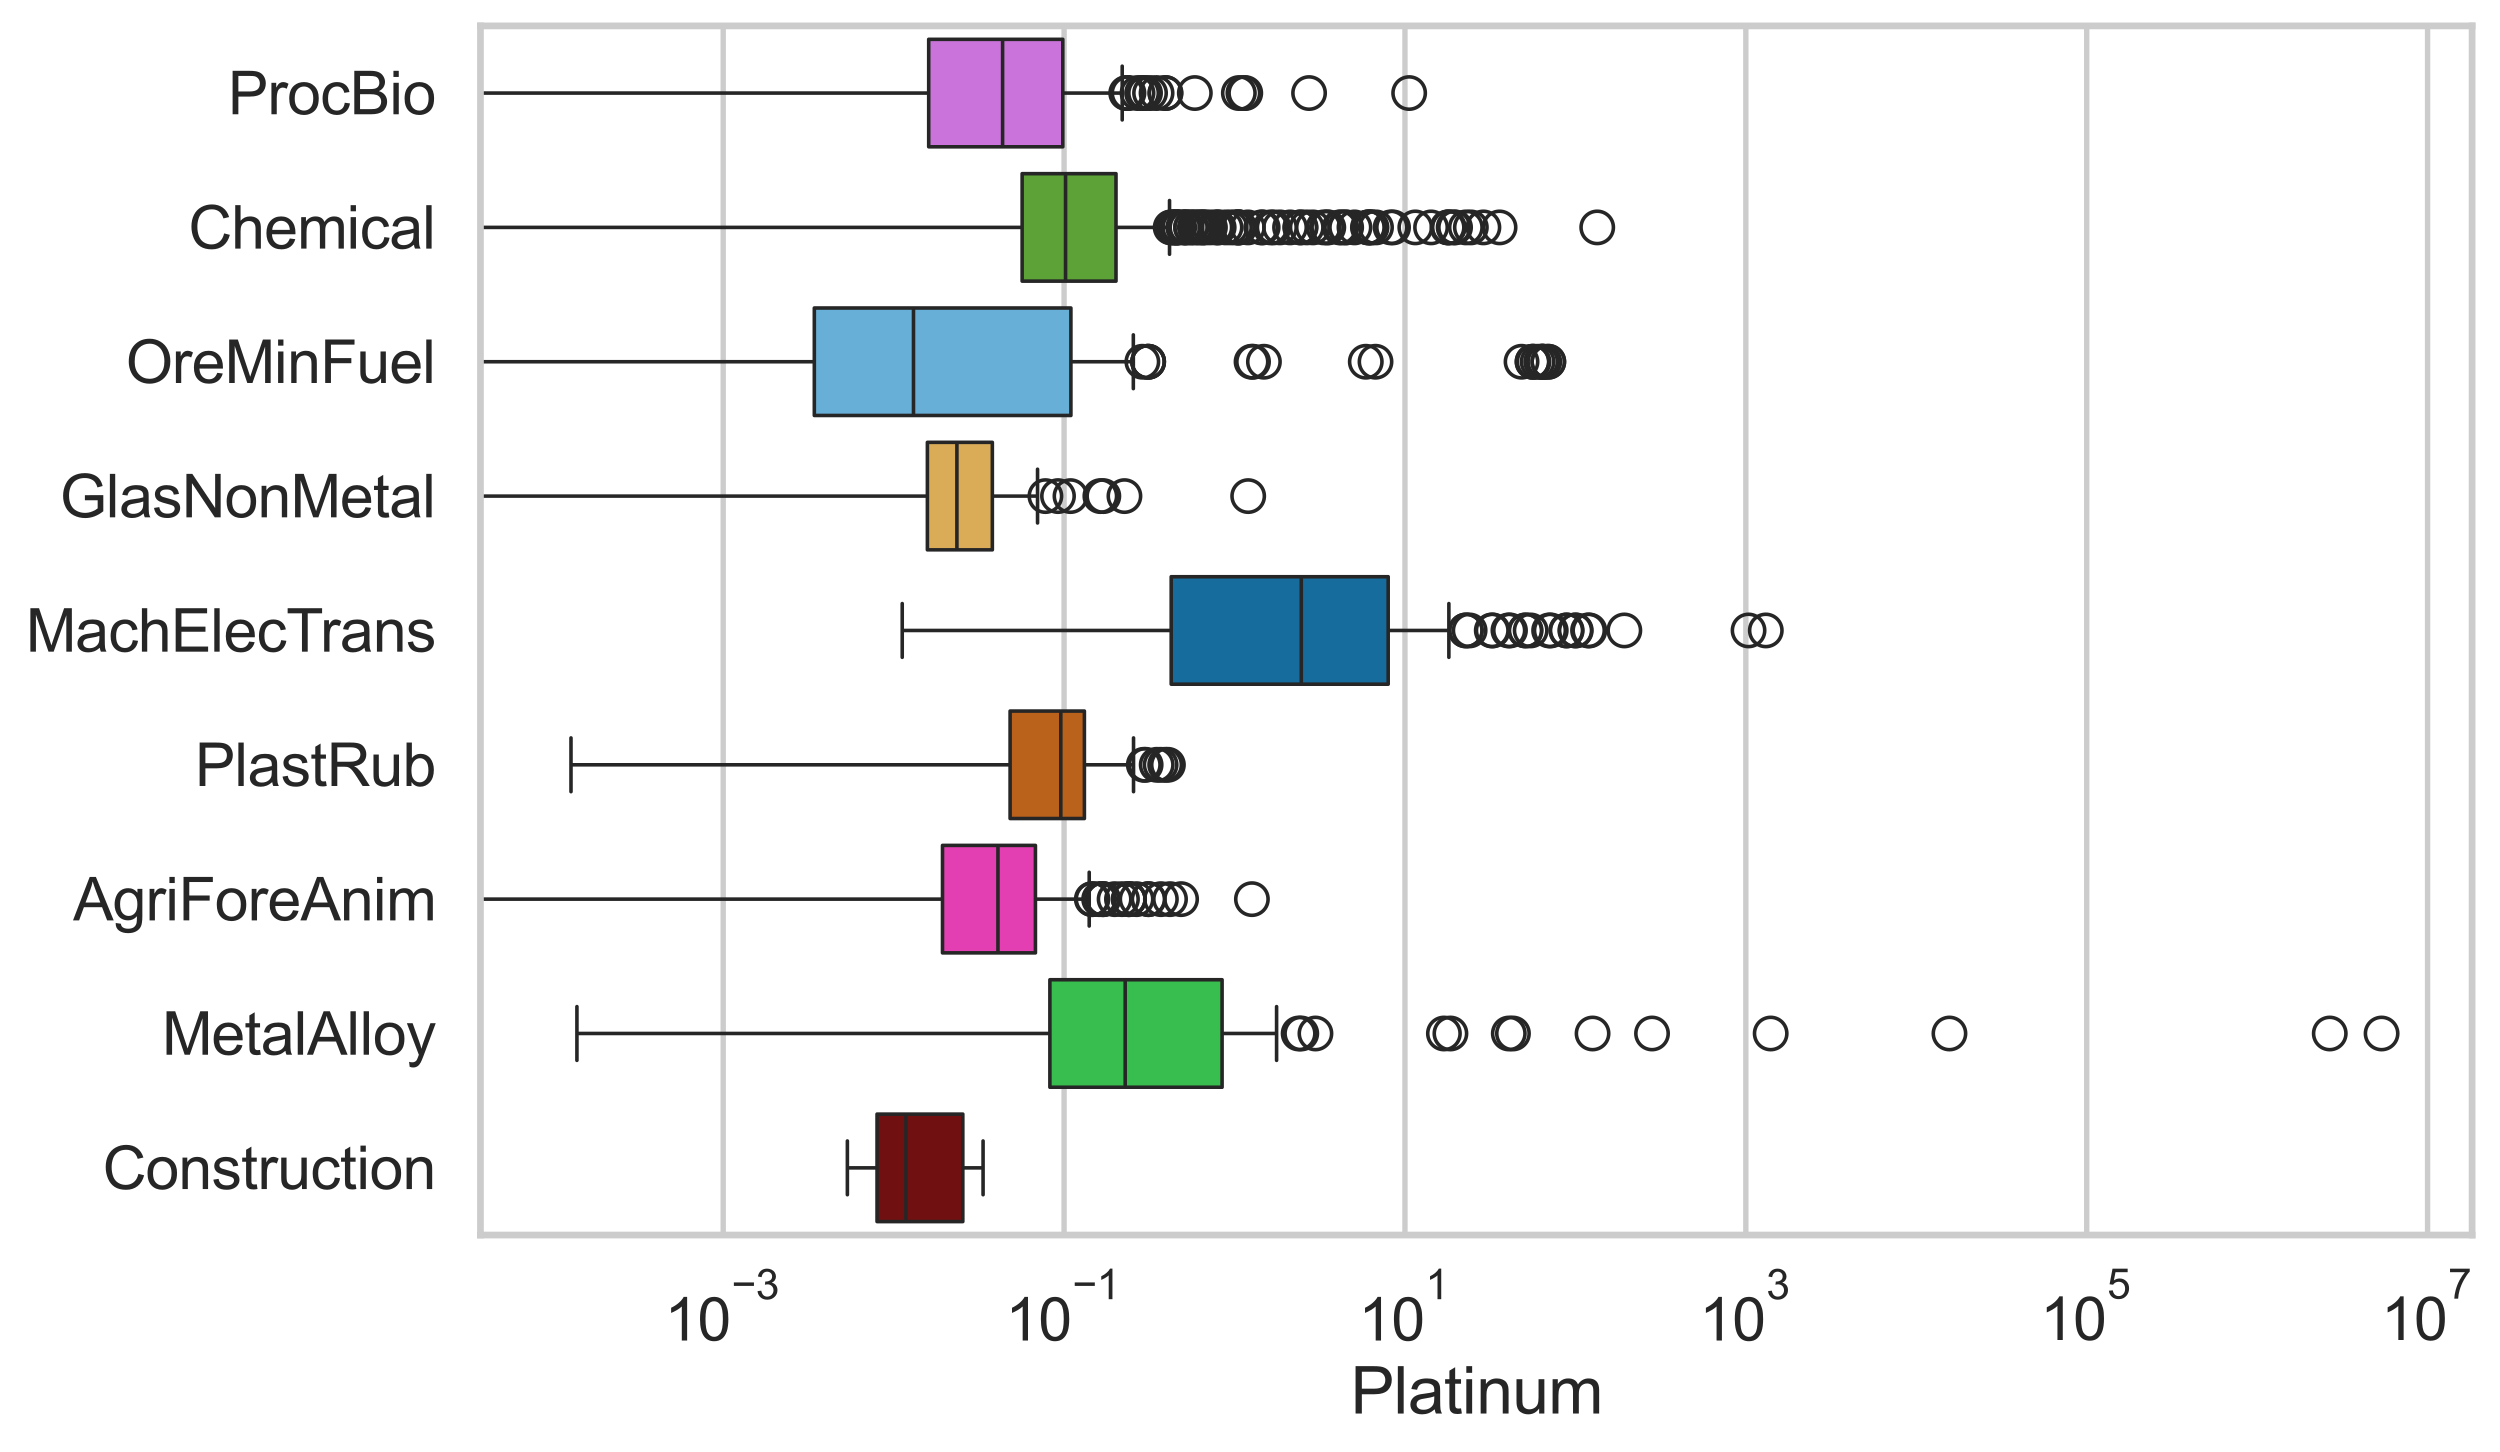 <?xml version="1.0" encoding="utf-8" standalone="no"?>
<!DOCTYPE svg PUBLIC "-//W3C//DTD SVG 1.1//EN"
  "http://www.w3.org/Graphics/SVG/1.1/DTD/svg11.dtd">
<svg xmlns:xlink="http://www.w3.org/1999/xlink" width="695.666pt" height="404.121pt" viewBox="0 0 695.666 404.121" xmlns="http://www.w3.org/2000/svg" version="1.1">
 <defs>
  <style type="text/css">*{stroke-linejoin: round; stroke-linecap: butt}</style>
 </defs>
 <g id="figure_1">
  <g id="patch_1">
   <path d="M 0 404.121 
L 695.666 404.121 
L 695.666 0 
L 0 0 
z
" style="fill: #ffffff"/>
  </g>
  <g id="axes_1">
   <g id="patch_2">
    <path d="M 133.697 343.665 
L 687.905 343.665 
L 687.905 7.2 
L 133.697 7.2 
z
" style="fill: #ffffff"/>
   </g>
   <g id="matplotlib.axis_1">
    <g id="xtick_1">
     <g id="line2d_1">
      <path d="M 201.246 343.665 
L 201.246 7.2 
" clip-path="url(#p6dadcf80e9)" style="fill: none; stroke: #cccccc; stroke-width: 1.5; stroke-linecap: round"/>
     </g>
     <g id="text_1">
      <!-- $\mathdefault{10^{-3}}$ -->
      <g style="fill: #262626" transform="translate(184.911 373.18) scale(0.165 -0.165)">
       <defs>
        <path id="ArialMT-31" d="M 2384 0 
L 1822 0 
L 1822 3584 
Q 1619 3391 1289 3197 
Q 959 3003 697 2906 
L 697 3450 
Q 1169 3672 1522 3987 
Q 1875 4303 2022 4600 
L 2384 4600 
L 2384 0 
z
" transform="scale(0.016)"/>
        <path id="ArialMT-30" d="M 266 2259 
Q 266 3072 433 3567 
Q 600 4063 929 4331 
Q 1259 4600 1759 4600 
Q 2128 4600 2406 4451 
Q 2684 4303 2865 4023 
Q 3047 3744 3150 3342 
Q 3253 2941 3253 2259 
Q 3253 1453 3087 958 
Q 2922 463 2592 192 
Q 2263 -78 1759 -78 
Q 1097 -78 719 397 
Q 266 969 266 2259 
z
M 844 2259 
Q 844 1131 1108 757 
Q 1372 384 1759 384 
Q 2147 384 2411 759 
Q 2675 1134 2675 2259 
Q 2675 3391 2411 3762 
Q 2147 4134 1753 4134 
Q 1366 4134 1134 3806 
Q 844 3388 844 2259 
z
" transform="scale(0.016)"/>
        <path id="ArialMT-2212" d="M 3381 1997 
L 356 1997 
L 356 2522 
L 3381 2522 
L 3381 1997 
z
" transform="scale(0.016)"/>
        <path id="ArialMT-33" d="M 269 1209 
L 831 1284 
Q 928 806 1161 595 
Q 1394 384 1728 384 
Q 2125 384 2398 659 
Q 2672 934 2672 1341 
Q 2672 1728 2419 1979 
Q 2166 2231 1775 2231 
Q 1616 2231 1378 2169 
L 1441 2663 
Q 1497 2656 1531 2656 
Q 1891 2656 2178 2843 
Q 2466 3031 2466 3422 
Q 2466 3731 2256 3934 
Q 2047 4138 1716 4138 
Q 1388 4138 1169 3931 
Q 950 3725 888 3313 
L 325 3413 
Q 428 3978 793 4289 
Q 1159 4600 1703 4600 
Q 2078 4600 2393 4439 
Q 2709 4278 2876 4000 
Q 3044 3722 3044 3409 
Q 3044 3113 2884 2869 
Q 2725 2625 2413 2481 
Q 2819 2388 3044 2092 
Q 3269 1797 3269 1353 
Q 3269 753 2831 336 
Q 2394 -81 1725 -81 
Q 1122 -81 723 278 
Q 325 638 269 1209 
z
" transform="scale(0.016)"/>
       </defs>
       <use xlink:href="#ArialMT-31" transform="translate(0 0.994)"/>
       <use xlink:href="#ArialMT-30" transform="translate(55.615 0.994)"/>
       <use xlink:href="#ArialMT-2212" transform="translate(112.973 70.688) scale(0.7)"/>
       <use xlink:href="#ArialMT-33" transform="translate(153.852 70.688) scale(0.7)"/>
      </g>
     </g>
    </g>
    <g id="xtick_2">
     <g id="line2d_2">
      <path d="M 296.099 343.665 
L 296.099 7.2 
" clip-path="url(#p6dadcf80e9)" style="fill: none; stroke: #cccccc; stroke-width: 1.5; stroke-linecap: round"/>
     </g>
     <g id="text_2">
      <!-- $\mathdefault{10^{-1}}$ -->
      <g style="fill: #262626" transform="translate(279.764 373.18) scale(0.165 -0.165)">
       <use xlink:href="#ArialMT-31" transform="translate(0 0.994)"/>
       <use xlink:href="#ArialMT-30" transform="translate(55.615 0.994)"/>
       <use xlink:href="#ArialMT-2212" transform="translate(112.973 70.688) scale(0.7)"/>
       <use xlink:href="#ArialMT-31" transform="translate(153.852 70.688) scale(0.7)"/>
      </g>
     </g>
    </g>
    <g id="xtick_3">
     <g id="line2d_3">
      <path d="M 390.953 343.665 
L 390.953 7.2 
" clip-path="url(#p6dadcf80e9)" style="fill: none; stroke: #cccccc; stroke-width: 1.5; stroke-linecap: round"/>
     </g>
     <g id="text_3">
      <!-- $\mathdefault{10^{1}}$ -->
      <g style="fill: #262626" transform="translate(378 373.18) scale(0.165 -0.165)">
       <use xlink:href="#ArialMT-31" transform="translate(0 0.994)"/>
       <use xlink:href="#ArialMT-30" transform="translate(55.615 0.994)"/>
       <use xlink:href="#ArialMT-31" transform="translate(112.973 70.688) scale(0.7)"/>
      </g>
     </g>
    </g>
    <g id="xtick_4">
     <g id="line2d_4">
      <path d="M 485.806 343.665 
L 485.806 7.2 
" clip-path="url(#p6dadcf80e9)" style="fill: none; stroke: #cccccc; stroke-width: 1.5; stroke-linecap: round"/>
     </g>
     <g id="text_4">
      <!-- $\mathdefault{10^{3}}$ -->
      <g style="fill: #262626" transform="translate(472.854 373.18) scale(0.165 -0.165)">
       <use xlink:href="#ArialMT-31" transform="translate(0 0.994)"/>
       <use xlink:href="#ArialMT-30" transform="translate(55.615 0.994)"/>
       <use xlink:href="#ArialMT-33" transform="translate(112.973 70.688) scale(0.7)"/>
      </g>
     </g>
    </g>
    <g id="xtick_5">
     <g id="line2d_5">
      <path d="M 580.66 343.665 
L 580.66 7.2 
" clip-path="url(#p6dadcf80e9)" style="fill: none; stroke: #cccccc; stroke-width: 1.5; stroke-linecap: round"/>
     </g>
     <g id="text_5">
      <!-- $\mathdefault{10^{5}}$ -->
      <g style="fill: #262626" transform="translate(567.707 373.015) scale(0.165 -0.165)">
       <defs>
        <path id="ArialMT-35" d="M 266 1200 
L 856 1250 
Q 922 819 1161 601 
Q 1400 384 1738 384 
Q 2144 384 2425 690 
Q 2706 997 2706 1503 
Q 2706 1984 2436 2262 
Q 2166 2541 1728 2541 
Q 1456 2541 1237 2417 
Q 1019 2294 894 2097 
L 366 2166 
L 809 4519 
L 3088 4519 
L 3088 3981 
L 1259 3981 
L 1013 2750 
Q 1425 3038 1878 3038 
Q 2478 3038 2890 2622 
Q 3303 2206 3303 1553 
Q 3303 931 2941 478 
Q 2500 -78 1738 -78 
Q 1113 -78 717 272 
Q 322 622 266 1200 
z
" transform="scale(0.016)"/>
       </defs>
       <use xlink:href="#ArialMT-31" transform="translate(0 0.88)"/>
       <use xlink:href="#ArialMT-30" transform="translate(55.615 0.88)"/>
       <use xlink:href="#ArialMT-35" transform="translate(112.973 70.573) scale(0.7)"/>
      </g>
     </g>
    </g>
    <g id="xtick_6">
     <g id="line2d_6">
      <path d="M 675.513 343.665 
L 675.513 7.2 
" clip-path="url(#p6dadcf80e9)" style="fill: none; stroke: #cccccc; stroke-width: 1.5; stroke-linecap: round"/>
     </g>
     <g id="text_6">
      <!-- $\mathdefault{10^{7}}$ -->
      <g style="fill: #262626" transform="translate(662.561 373.015) scale(0.165 -0.165)">
       <defs>
        <path id="ArialMT-37" d="M 303 3981 
L 303 4522 
L 3269 4522 
L 3269 4084 
Q 2831 3619 2401 2847 
Q 1972 2075 1738 1259 
Q 1569 684 1522 0 
L 944 0 
Q 953 541 1156 1306 
Q 1359 2072 1739 2783 
Q 2119 3494 2547 3981 
L 303 3981 
z
" transform="scale(0.016)"/>
       </defs>
       <use xlink:href="#ArialMT-31" transform="translate(0 0.847)"/>
       <use xlink:href="#ArialMT-30" transform="translate(55.615 0.847)"/>
       <use xlink:href="#ArialMT-37" transform="translate(112.973 70.541) scale(0.7)"/>
      </g>
     </g>
    </g>
    <g id="text_7">
     <!-- Platinum -->
     <g style="fill: #262626" transform="translate(375.787 393.344) scale(0.18 -0.18)">
      <defs>
       <path id="ArialMT-50" d="M 494 0 
L 494 4581 
L 2222 4581 
Q 2678 4581 2919 4538 
Q 3256 4481 3484 4323 
Q 3713 4166 3852 3881 
Q 3991 3597 3991 3256 
Q 3991 2672 3619 2267 
Q 3247 1863 2275 1863 
L 1100 1863 
L 1100 0 
L 494 0 
z
M 1100 2403 
L 2284 2403 
Q 2872 2403 3119 2622 
Q 3366 2841 3366 3238 
Q 3366 3525 3220 3729 
Q 3075 3934 2838 4000 
Q 2684 4041 2272 4041 
L 1100 4041 
L 1100 2403 
z
" transform="scale(0.016)"/>
       <path id="ArialMT-6c" d="M 409 0 
L 409 4581 
L 972 4581 
L 972 0 
L 409 0 
z
" transform="scale(0.016)"/>
       <path id="ArialMT-61" d="M 2588 409 
Q 2275 144 1986 34 
Q 1697 -75 1366 -75 
Q 819 -75 525 192 
Q 231 459 231 875 
Q 231 1119 342 1320 
Q 453 1522 633 1644 
Q 813 1766 1038 1828 
Q 1203 1872 1538 1913 
Q 2219 1994 2541 2106 
Q 2544 2222 2544 2253 
Q 2544 2597 2384 2738 
Q 2169 2928 1744 2928 
Q 1347 2928 1158 2789 
Q 969 2650 878 2297 
L 328 2372 
Q 403 2725 575 2942 
Q 747 3159 1072 3276 
Q 1397 3394 1825 3394 
Q 2250 3394 2515 3294 
Q 2781 3194 2906 3042 
Q 3031 2891 3081 2659 
Q 3109 2516 3109 2141 
L 3109 1391 
Q 3109 606 3145 398 
Q 3181 191 3288 0 
L 2700 0 
Q 2613 175 2588 409 
z
M 2541 1666 
Q 2234 1541 1622 1453 
Q 1275 1403 1131 1340 
Q 988 1278 909 1158 
Q 831 1038 831 891 
Q 831 666 1001 516 
Q 1172 366 1500 366 
Q 1825 366 2078 508 
Q 2331 650 2450 897 
Q 2541 1088 2541 1459 
L 2541 1666 
z
" transform="scale(0.016)"/>
       <path id="ArialMT-74" d="M 1650 503 
L 1731 6 
Q 1494 -44 1306 -44 
Q 1000 -44 831 53 
Q 663 150 594 308 
Q 525 466 525 972 
L 525 2881 
L 113 2881 
L 113 3319 
L 525 3319 
L 525 4141 
L 1084 4478 
L 1084 3319 
L 1650 3319 
L 1650 2881 
L 1084 2881 
L 1084 941 
Q 1084 700 1114 631 
Q 1144 563 1211 522 
Q 1278 481 1403 481 
Q 1497 481 1650 503 
z
" transform="scale(0.016)"/>
       <path id="ArialMT-69" d="M 425 3934 
L 425 4581 
L 988 4581 
L 988 3934 
L 425 3934 
z
M 425 0 
L 425 3319 
L 988 3319 
L 988 0 
L 425 0 
z
" transform="scale(0.016)"/>
       <path id="ArialMT-6e" d="M 422 0 
L 422 3319 
L 928 3319 
L 928 2847 
Q 1294 3394 1984 3394 
Q 2284 3394 2536 3286 
Q 2788 3178 2913 3003 
Q 3038 2828 3088 2588 
Q 3119 2431 3119 2041 
L 3119 0 
L 2556 0 
L 2556 2019 
Q 2556 2363 2490 2533 
Q 2425 2703 2258 2804 
Q 2091 2906 1866 2906 
Q 1506 2906 1245 2678 
Q 984 2450 984 1813 
L 984 0 
L 422 0 
z
" transform="scale(0.016)"/>
       <path id="ArialMT-75" d="M 2597 0 
L 2597 488 
Q 2209 -75 1544 -75 
Q 1250 -75 995 37 
Q 741 150 617 320 
Q 494 491 444 738 
Q 409 903 409 1263 
L 409 3319 
L 972 3319 
L 972 1478 
Q 972 1038 1006 884 
Q 1059 663 1231 536 
Q 1403 409 1656 409 
Q 1909 409 2131 539 
Q 2353 669 2445 892 
Q 2538 1116 2538 1541 
L 2538 3319 
L 3100 3319 
L 3100 0 
L 2597 0 
z
" transform="scale(0.016)"/>
       <path id="ArialMT-6d" d="M 422 0 
L 422 3319 
L 925 3319 
L 925 2853 
Q 1081 3097 1340 3245 
Q 1600 3394 1931 3394 
Q 2300 3394 2536 3241 
Q 2772 3088 2869 2813 
Q 3263 3394 3894 3394 
Q 4388 3394 4653 3120 
Q 4919 2847 4919 2278 
L 4919 0 
L 4359 0 
L 4359 2091 
Q 4359 2428 4304 2576 
Q 4250 2725 4106 2815 
Q 3963 2906 3769 2906 
Q 3419 2906 3187 2673 
Q 2956 2441 2956 1928 
L 2956 0 
L 2394 0 
L 2394 2156 
Q 2394 2531 2256 2718 
Q 2119 2906 1806 2906 
Q 1569 2906 1367 2781 
Q 1166 2656 1075 2415 
Q 984 2175 984 1722 
L 984 0 
L 422 0 
z
" transform="scale(0.016)"/>
      </defs>
      <use xlink:href="#ArialMT-50"/>
      <use xlink:href="#ArialMT-6c" transform="translate(66.699 0)"/>
      <use xlink:href="#ArialMT-61" transform="translate(88.916 0)"/>
      <use xlink:href="#ArialMT-74" transform="translate(144.531 0)"/>
      <use xlink:href="#ArialMT-69" transform="translate(172.314 0)"/>
      <use xlink:href="#ArialMT-6e" transform="translate(194.531 0)"/>
      <use xlink:href="#ArialMT-75" transform="translate(250.146 0)"/>
      <use xlink:href="#ArialMT-6d" transform="translate(305.762 0)"/>
     </g>
    </g>
   </g>
   <g id="matplotlib.axis_2">
    <g id="ytick_1">
     <g id="text_8">
      <!-- ProcBio -->
      <g style="fill: #262626" transform="translate(63.424 31.798) scale(0.165 -0.165)">
       <defs>
        <path id="ArialMT-72" d="M 416 0 
L 416 3319 
L 922 3319 
L 922 2816 
Q 1116 3169 1280 3281 
Q 1444 3394 1641 3394 
Q 1925 3394 2219 3213 
L 2025 2691 
Q 1819 2813 1613 2813 
Q 1428 2813 1281 2702 
Q 1134 2591 1072 2394 
Q 978 2094 978 1738 
L 978 0 
L 416 0 
z
" transform="scale(0.016)"/>
        <path id="ArialMT-6f" d="M 213 1659 
Q 213 2581 725 3025 
Q 1153 3394 1769 3394 
Q 2453 3394 2887 2945 
Q 3322 2497 3322 1706 
Q 3322 1066 3130 698 
Q 2938 331 2570 128 
Q 2203 -75 1769 -75 
Q 1072 -75 642 372 
Q 213 819 213 1659 
z
M 791 1659 
Q 791 1022 1069 705 
Q 1347 388 1769 388 
Q 2188 388 2466 706 
Q 2744 1025 2744 1678 
Q 2744 2294 2464 2611 
Q 2184 2928 1769 2928 
Q 1347 2928 1069 2612 
Q 791 2297 791 1659 
z
" transform="scale(0.016)"/>
        <path id="ArialMT-63" d="M 2588 1216 
L 3141 1144 
Q 3050 572 2676 248 
Q 2303 -75 1759 -75 
Q 1078 -75 664 370 
Q 250 816 250 1647 
Q 250 2184 428 2587 
Q 606 2991 970 3192 
Q 1334 3394 1763 3394 
Q 2303 3394 2647 3120 
Q 2991 2847 3088 2344 
L 2541 2259 
Q 2463 2594 2264 2762 
Q 2066 2931 1784 2931 
Q 1359 2931 1093 2626 
Q 828 2322 828 1663 
Q 828 994 1084 691 
Q 1341 388 1753 388 
Q 2084 388 2306 591 
Q 2528 794 2588 1216 
z
" transform="scale(0.016)"/>
        <path id="ArialMT-42" d="M 469 0 
L 469 4581 
L 2188 4581 
Q 2713 4581 3030 4442 
Q 3347 4303 3526 4014 
Q 3706 3725 3706 3409 
Q 3706 3116 3547 2856 
Q 3388 2597 3066 2438 
Q 3481 2316 3704 2022 
Q 3928 1728 3928 1328 
Q 3928 1006 3792 729 
Q 3656 453 3456 303 
Q 3256 153 2954 76 
Q 2653 0 2216 0 
L 469 0 
z
M 1075 2656 
L 2066 2656 
Q 2469 2656 2644 2709 
Q 2875 2778 2992 2937 
Q 3109 3097 3109 3338 
Q 3109 3566 3000 3739 
Q 2891 3913 2687 3977 
Q 2484 4041 1991 4041 
L 1075 4041 
L 1075 2656 
z
M 1075 541 
L 2216 541 
Q 2509 541 2628 563 
Q 2838 600 2978 687 
Q 3119 775 3209 942 
Q 3300 1109 3300 1328 
Q 3300 1584 3169 1773 
Q 3038 1963 2805 2039 
Q 2572 2116 2134 2116 
L 1075 2116 
L 1075 541 
z
" transform="scale(0.016)"/>
       </defs>
       <use xlink:href="#ArialMT-50"/>
       <use xlink:href="#ArialMT-72" transform="translate(66.699 0)"/>
       <use xlink:href="#ArialMT-6f" transform="translate(100 0)"/>
       <use xlink:href="#ArialMT-63" transform="translate(155.615 0)"/>
       <use xlink:href="#ArialMT-42" transform="translate(205.615 0)"/>
       <use xlink:href="#ArialMT-69" transform="translate(272.314 0)"/>
       <use xlink:href="#ArialMT-6f" transform="translate(294.531 0)"/>
      </g>
     </g>
    </g>
    <g id="ytick_2">
     <g id="text_9">
      <!-- Chemical -->
      <g style="fill: #262626" transform="translate(52.428 69.183) scale(0.165 -0.165)">
       <defs>
        <path id="ArialMT-43" d="M 3763 1606 
L 4369 1453 
Q 4178 706 3683 314 
Q 3188 -78 2472 -78 
Q 1731 -78 1267 223 
Q 803 525 561 1097 
Q 319 1669 319 2325 
Q 319 3041 592 3573 
Q 866 4106 1370 4382 
Q 1875 4659 2481 4659 
Q 3169 4659 3637 4309 
Q 4106 3959 4291 3325 
L 3694 3184 
Q 3534 3684 3231 3912 
Q 2928 4141 2469 4141 
Q 1941 4141 1586 3887 
Q 1231 3634 1087 3207 
Q 944 2781 944 2328 
Q 944 1744 1114 1308 
Q 1284 872 1643 656 
Q 2003 441 2422 441 
Q 2931 441 3284 734 
Q 3638 1028 3763 1606 
z
" transform="scale(0.016)"/>
        <path id="ArialMT-68" d="M 422 0 
L 422 4581 
L 984 4581 
L 984 2938 
Q 1378 3394 1978 3394 
Q 2347 3394 2619 3248 
Q 2891 3103 3008 2847 
Q 3125 2591 3125 2103 
L 3125 0 
L 2563 0 
L 2563 2103 
Q 2563 2525 2380 2717 
Q 2197 2909 1863 2909 
Q 1613 2909 1392 2779 
Q 1172 2650 1078 2428 
Q 984 2206 984 1816 
L 984 0 
L 422 0 
z
" transform="scale(0.016)"/>
        <path id="ArialMT-65" d="M 2694 1069 
L 3275 997 
Q 3138 488 2766 206 
Q 2394 -75 1816 -75 
Q 1088 -75 661 373 
Q 234 822 234 1631 
Q 234 2469 665 2931 
Q 1097 3394 1784 3394 
Q 2450 3394 2872 2941 
Q 3294 2488 3294 1666 
Q 3294 1616 3291 1516 
L 816 1516 
Q 847 969 1125 678 
Q 1403 388 1819 388 
Q 2128 388 2347 550 
Q 2566 713 2694 1069 
z
M 847 1978 
L 2700 1978 
Q 2663 2397 2488 2606 
Q 2219 2931 1791 2931 
Q 1403 2931 1139 2672 
Q 875 2413 847 1978 
z
" transform="scale(0.016)"/>
       </defs>
       <use xlink:href="#ArialMT-43"/>
       <use xlink:href="#ArialMT-68" transform="translate(72.217 0)"/>
       <use xlink:href="#ArialMT-65" transform="translate(127.832 0)"/>
       <use xlink:href="#ArialMT-6d" transform="translate(183.447 0)"/>
       <use xlink:href="#ArialMT-69" transform="translate(266.748 0)"/>
       <use xlink:href="#ArialMT-63" transform="translate(288.965 0)"/>
       <use xlink:href="#ArialMT-61" transform="translate(338.965 0)"/>
       <use xlink:href="#ArialMT-6c" transform="translate(394.58 0)"/>
      </g>
     </g>
    </g>
    <g id="ytick_3">
     <g id="text_10">
      <!-- OreMinFuel -->
      <g style="fill: #262626" transform="translate(35.013 106.568) scale(0.165 -0.165)">
       <defs>
        <path id="ArialMT-4f" d="M 309 2231 
Q 309 3372 921 4017 
Q 1534 4663 2503 4663 
Q 3138 4663 3647 4359 
Q 4156 4056 4423 3514 
Q 4691 2972 4691 2284 
Q 4691 1588 4409 1038 
Q 4128 488 3612 205 
Q 3097 -78 2500 -78 
Q 1853 -78 1343 234 
Q 834 547 571 1087 
Q 309 1628 309 2231 
z
M 934 2222 
Q 934 1394 1379 917 
Q 1825 441 2497 441 
Q 3181 441 3623 922 
Q 4066 1403 4066 2288 
Q 4066 2847 3877 3264 
Q 3688 3681 3323 3911 
Q 2959 4141 2506 4141 
Q 1863 4141 1398 3698 
Q 934 3256 934 2222 
z
" transform="scale(0.016)"/>
        <path id="ArialMT-4d" d="M 475 0 
L 475 4581 
L 1388 4581 
L 2472 1338 
Q 2622 884 2691 659 
Q 2769 909 2934 1394 
L 4031 4581 
L 4847 4581 
L 4847 0 
L 4263 0 
L 4263 3834 
L 2931 0 
L 2384 0 
L 1059 3900 
L 1059 0 
L 475 0 
z
" transform="scale(0.016)"/>
        <path id="ArialMT-46" d="M 525 0 
L 525 4581 
L 3616 4581 
L 3616 4041 
L 1131 4041 
L 1131 2622 
L 3281 2622 
L 3281 2081 
L 1131 2081 
L 1131 0 
L 525 0 
z
" transform="scale(0.016)"/>
       </defs>
       <use xlink:href="#ArialMT-4f"/>
       <use xlink:href="#ArialMT-72" transform="translate(77.783 0)"/>
       <use xlink:href="#ArialMT-65" transform="translate(111.084 0)"/>
       <use xlink:href="#ArialMT-4d" transform="translate(166.699 0)"/>
       <use xlink:href="#ArialMT-69" transform="translate(250 0)"/>
       <use xlink:href="#ArialMT-6e" transform="translate(272.217 0)"/>
       <use xlink:href="#ArialMT-46" transform="translate(327.832 0)"/>
       <use xlink:href="#ArialMT-75" transform="translate(388.916 0)"/>
       <use xlink:href="#ArialMT-65" transform="translate(444.531 0)"/>
       <use xlink:href="#ArialMT-6c" transform="translate(500.146 0)"/>
      </g>
     </g>
    </g>
    <g id="ytick_4">
     <g id="text_11">
      <!-- GlasNonMetal -->
      <g style="fill: #262626" transform="translate(16.659 143.953) scale(0.165 -0.165)">
       <defs>
        <path id="ArialMT-47" d="M 2638 1797 
L 2638 2334 
L 4578 2338 
L 4578 638 
Q 4131 281 3656 101 
Q 3181 -78 2681 -78 
Q 2006 -78 1454 211 
Q 903 500 622 1047 
Q 341 1594 341 2269 
Q 341 2938 620 3517 
Q 900 4097 1425 4378 
Q 1950 4659 2634 4659 
Q 3131 4659 3532 4498 
Q 3934 4338 4162 4050 
Q 4391 3763 4509 3300 
L 3963 3150 
Q 3859 3500 3706 3700 
Q 3553 3900 3268 4020 
Q 2984 4141 2638 4141 
Q 2222 4141 1919 4014 
Q 1616 3888 1430 3681 
Q 1244 3475 1141 3228 
Q 966 2803 966 2306 
Q 966 1694 1177 1281 
Q 1388 869 1791 669 
Q 2194 469 2647 469 
Q 3041 469 3416 620 
Q 3791 772 3984 944 
L 3984 1797 
L 2638 1797 
z
" transform="scale(0.016)"/>
        <path id="ArialMT-73" d="M 197 991 
L 753 1078 
Q 800 744 1014 566 
Q 1228 388 1613 388 
Q 2000 388 2187 545 
Q 2375 703 2375 916 
Q 2375 1106 2209 1216 
Q 2094 1291 1634 1406 
Q 1016 1563 777 1677 
Q 538 1791 414 1992 
Q 291 2194 291 2438 
Q 291 2659 392 2848 
Q 494 3038 669 3163 
Q 800 3259 1026 3326 
Q 1253 3394 1513 3394 
Q 1903 3394 2198 3281 
Q 2494 3169 2634 2976 
Q 2775 2784 2828 2463 
L 2278 2388 
Q 2241 2644 2061 2787 
Q 1881 2931 1553 2931 
Q 1166 2931 1000 2803 
Q 834 2675 834 2503 
Q 834 2394 903 2306 
Q 972 2216 1119 2156 
Q 1203 2125 1616 2013 
Q 2213 1853 2448 1751 
Q 2684 1650 2818 1456 
Q 2953 1263 2953 975 
Q 2953 694 2789 445 
Q 2625 197 2315 61 
Q 2006 -75 1616 -75 
Q 969 -75 630 194 
Q 291 463 197 991 
z
" transform="scale(0.016)"/>
        <path id="ArialMT-4e" d="M 488 0 
L 488 4581 
L 1109 4581 
L 3516 984 
L 3516 4581 
L 4097 4581 
L 4097 0 
L 3475 0 
L 1069 3600 
L 1069 0 
L 488 0 
z
" transform="scale(0.016)"/>
       </defs>
       <use xlink:href="#ArialMT-47"/>
       <use xlink:href="#ArialMT-6c" transform="translate(77.783 0)"/>
       <use xlink:href="#ArialMT-61" transform="translate(100 0)"/>
       <use xlink:href="#ArialMT-73" transform="translate(155.615 0)"/>
       <use xlink:href="#ArialMT-4e" transform="translate(205.615 0)"/>
       <use xlink:href="#ArialMT-6f" transform="translate(277.832 0)"/>
       <use xlink:href="#ArialMT-6e" transform="translate(333.447 0)"/>
       <use xlink:href="#ArialMT-4d" transform="translate(389.062 0)"/>
       <use xlink:href="#ArialMT-65" transform="translate(472.363 0)"/>
       <use xlink:href="#ArialMT-74" transform="translate(527.979 0)"/>
       <use xlink:href="#ArialMT-61" transform="translate(555.762 0)"/>
       <use xlink:href="#ArialMT-6c" transform="translate(611.377 0)"/>
      </g>
     </g>
    </g>
    <g id="ytick_5">
     <g id="text_12">
      <!-- MachElecTrans -->
      <g style="fill: #262626" transform="translate(7.2 181.337) scale(0.165 -0.165)">
       <defs>
        <path id="ArialMT-45" d="M 506 0 
L 506 4581 
L 3819 4581 
L 3819 4041 
L 1113 4041 
L 1113 2638 
L 3647 2638 
L 3647 2100 
L 1113 2100 
L 1113 541 
L 3925 541 
L 3925 0 
L 506 0 
z
" transform="scale(0.016)"/>
        <path id="ArialMT-54" d="M 1659 0 
L 1659 4041 
L 150 4041 
L 150 4581 
L 3781 4581 
L 3781 4041 
L 2266 4041 
L 2266 0 
L 1659 0 
z
" transform="scale(0.016)"/>
       </defs>
       <use xlink:href="#ArialMT-4d"/>
       <use xlink:href="#ArialMT-61" transform="translate(83.301 0)"/>
       <use xlink:href="#ArialMT-63" transform="translate(138.916 0)"/>
       <use xlink:href="#ArialMT-68" transform="translate(188.916 0)"/>
       <use xlink:href="#ArialMT-45" transform="translate(244.531 0)"/>
       <use xlink:href="#ArialMT-6c" transform="translate(311.23 0)"/>
       <use xlink:href="#ArialMT-65" transform="translate(333.447 0)"/>
       <use xlink:href="#ArialMT-63" transform="translate(389.062 0)"/>
       <use xlink:href="#ArialMT-54" transform="translate(439.062 0)"/>
       <use xlink:href="#ArialMT-72" transform="translate(496.396 0)"/>
       <use xlink:href="#ArialMT-61" transform="translate(529.697 0)"/>
       <use xlink:href="#ArialMT-6e" transform="translate(585.312 0)"/>
       <use xlink:href="#ArialMT-73" transform="translate(640.928 0)"/>
      </g>
     </g>
    </g>
    <g id="ytick_6">
     <g id="text_13">
      <!-- PlastRub -->
      <g style="fill: #262626" transform="translate(54.248 218.722) scale(0.165 -0.165)">
       <defs>
        <path id="ArialMT-52" d="M 503 0 
L 503 4581 
L 2534 4581 
Q 3147 4581 3465 4457 
Q 3784 4334 3975 4021 
Q 4166 3709 4166 3331 
Q 4166 2844 3850 2509 
Q 3534 2175 2875 2084 
Q 3116 1969 3241 1856 
Q 3506 1613 3744 1247 
L 4541 0 
L 3778 0 
L 3172 953 
Q 2906 1366 2734 1584 
Q 2563 1803 2427 1890 
Q 2291 1978 2150 2013 
Q 2047 2034 1813 2034 
L 1109 2034 
L 1109 0 
L 503 0 
z
M 1109 2559 
L 2413 2559 
Q 2828 2559 3062 2645 
Q 3297 2731 3419 2920 
Q 3541 3109 3541 3331 
Q 3541 3656 3305 3865 
Q 3069 4075 2559 4075 
L 1109 4075 
L 1109 2559 
z
" transform="scale(0.016)"/>
        <path id="ArialMT-62" d="M 941 0 
L 419 0 
L 419 4581 
L 981 4581 
L 981 2947 
Q 1338 3394 1891 3394 
Q 2197 3394 2470 3270 
Q 2744 3147 2920 2923 
Q 3097 2700 3197 2384 
Q 3297 2069 3297 1709 
Q 3297 856 2875 390 
Q 2453 -75 1863 -75 
Q 1275 -75 941 416 
L 941 0 
z
M 934 1684 
Q 934 1088 1097 822 
Q 1363 388 1816 388 
Q 2184 388 2453 708 
Q 2722 1028 2722 1663 
Q 2722 2313 2464 2622 
Q 2206 2931 1841 2931 
Q 1472 2931 1203 2611 
Q 934 2291 934 1684 
z
" transform="scale(0.016)"/>
       </defs>
       <use xlink:href="#ArialMT-50"/>
       <use xlink:href="#ArialMT-6c" transform="translate(66.699 0)"/>
       <use xlink:href="#ArialMT-61" transform="translate(88.916 0)"/>
       <use xlink:href="#ArialMT-73" transform="translate(144.531 0)"/>
       <use xlink:href="#ArialMT-74" transform="translate(194.531 0)"/>
       <use xlink:href="#ArialMT-52" transform="translate(222.314 0)"/>
       <use xlink:href="#ArialMT-75" transform="translate(294.531 0)"/>
       <use xlink:href="#ArialMT-62" transform="translate(350.146 0)"/>
      </g>
     </g>
    </g>
    <g id="ytick_7">
     <g id="text_14">
      <!-- AgriForeAnim -->
      <g style="fill: #262626" transform="translate(20.341 256.107) scale(0.165 -0.165)">
       <defs>
        <path id="ArialMT-41" d="M -9 0 
L 1750 4581 
L 2403 4581 
L 4278 0 
L 3588 0 
L 3053 1388 
L 1138 1388 
L 634 0 
L -9 0 
z
M 1313 1881 
L 2866 1881 
L 2388 3150 
Q 2169 3728 2063 4100 
Q 1975 3659 1816 3225 
L 1313 1881 
z
" transform="scale(0.016)"/>
        <path id="ArialMT-67" d="M 319 -275 
L 866 -356 
Q 900 -609 1056 -725 
Q 1266 -881 1628 -881 
Q 2019 -881 2231 -725 
Q 2444 -569 2519 -288 
Q 2563 -116 2559 434 
Q 2191 0 1641 0 
Q 956 0 581 494 
Q 206 988 206 1678 
Q 206 2153 378 2554 
Q 550 2956 876 3175 
Q 1203 3394 1644 3394 
Q 2231 3394 2613 2919 
L 2613 3319 
L 3131 3319 
L 3131 450 
Q 3131 -325 2973 -648 
Q 2816 -972 2473 -1159 
Q 2131 -1347 1631 -1347 
Q 1038 -1347 672 -1080 
Q 306 -813 319 -275 
z
M 784 1719 
Q 784 1066 1043 766 
Q 1303 466 1694 466 
Q 2081 466 2343 764 
Q 2606 1063 2606 1700 
Q 2606 2309 2336 2618 
Q 2066 2928 1684 2928 
Q 1309 2928 1046 2623 
Q 784 2319 784 1719 
z
" transform="scale(0.016)"/>
       </defs>
       <use xlink:href="#ArialMT-41"/>
       <use xlink:href="#ArialMT-67" transform="translate(66.699 0)"/>
       <use xlink:href="#ArialMT-72" transform="translate(122.314 0)"/>
       <use xlink:href="#ArialMT-69" transform="translate(155.615 0)"/>
       <use xlink:href="#ArialMT-46" transform="translate(177.832 0)"/>
       <use xlink:href="#ArialMT-6f" transform="translate(238.916 0)"/>
       <use xlink:href="#ArialMT-72" transform="translate(294.531 0)"/>
       <use xlink:href="#ArialMT-65" transform="translate(327.832 0)"/>
       <use xlink:href="#ArialMT-41" transform="translate(383.447 0)"/>
       <use xlink:href="#ArialMT-6e" transform="translate(450.146 0)"/>
       <use xlink:href="#ArialMT-69" transform="translate(505.762 0)"/>
       <use xlink:href="#ArialMT-6d" transform="translate(527.979 0)"/>
      </g>
     </g>
    </g>
    <g id="ytick_8">
     <g id="text_15">
      <!-- MetalAlloy -->
      <g style="fill: #262626" transform="translate(45.088 293.492) scale(0.165 -0.165)">
       <defs>
        <path id="ArialMT-79" d="M 397 -1278 
L 334 -750 
Q 519 -800 656 -800 
Q 844 -800 956 -737 
Q 1069 -675 1141 -563 
Q 1194 -478 1313 -144 
Q 1328 -97 1363 -6 
L 103 3319 
L 709 3319 
L 1400 1397 
Q 1534 1031 1641 628 
Q 1738 1016 1872 1384 
L 2581 3319 
L 3144 3319 
L 1881 -56 
Q 1678 -603 1566 -809 
Q 1416 -1088 1222 -1217 
Q 1028 -1347 759 -1347 
Q 597 -1347 397 -1278 
z
" transform="scale(0.016)"/>
       </defs>
       <use xlink:href="#ArialMT-4d"/>
       <use xlink:href="#ArialMT-65" transform="translate(83.301 0)"/>
       <use xlink:href="#ArialMT-74" transform="translate(138.916 0)"/>
       <use xlink:href="#ArialMT-61" transform="translate(166.699 0)"/>
       <use xlink:href="#ArialMT-6c" transform="translate(222.314 0)"/>
       <use xlink:href="#ArialMT-41" transform="translate(244.531 0)"/>
       <use xlink:href="#ArialMT-6c" transform="translate(311.23 0)"/>
       <use xlink:href="#ArialMT-6c" transform="translate(333.447 0)"/>
       <use xlink:href="#ArialMT-6f" transform="translate(355.664 0)"/>
       <use xlink:href="#ArialMT-79" transform="translate(411.279 0)"/>
      </g>
     </g>
    </g>
    <g id="ytick_9">
     <g id="text_16">
      <!-- Construction -->
      <g style="fill: #262626" transform="translate(28.575 330.877) scale(0.165 -0.165)">
       <use xlink:href="#ArialMT-43"/>
       <use xlink:href="#ArialMT-6f" transform="translate(72.217 0)"/>
       <use xlink:href="#ArialMT-6e" transform="translate(127.832 0)"/>
       <use xlink:href="#ArialMT-73" transform="translate(183.447 0)"/>
       <use xlink:href="#ArialMT-74" transform="translate(233.447 0)"/>
       <use xlink:href="#ArialMT-72" transform="translate(261.23 0)"/>
       <use xlink:href="#ArialMT-75" transform="translate(294.531 0)"/>
       <use xlink:href="#ArialMT-63" transform="translate(350.146 0)"/>
       <use xlink:href="#ArialMT-74" transform="translate(400.146 0)"/>
       <use xlink:href="#ArialMT-69" transform="translate(427.93 0)"/>
       <use xlink:href="#ArialMT-6f" transform="translate(450.146 0)"/>
       <use xlink:href="#ArialMT-6e" transform="translate(505.762 0)"/>
      </g>
     </g>
    </g>
   </g>
   <g id="patch_3">
    <path d="M 258.427 10.938 
L 258.427 40.846 
L 295.742 40.846 
L 295.742 10.938 
L 258.427 10.938 
z
" clip-path="url(#p6dadcf80e9)" style="fill: #ca74db; stroke: #262626; stroke-linejoin: miter"/>
   </g>
   <g id="line2d_7">
    <path d="M 258.427 25.892 
L -1 25.892 
" clip-path="url(#p6dadcf80e9)" style="fill: none; stroke: #262626"/>
   </g>
   <g id="line2d_8">
    <path d="M 295.742 25.892 
L 312.273 25.892 
" clip-path="url(#p6dadcf80e9)" style="fill: none; stroke: #262626"/>
   </g>
   <g id="line2d_9">
    <path clip-path="url(#p6dadcf80e9)" style="fill: none; stroke: #262626; stroke-linecap: round"/>
   </g>
   <g id="line2d_10">
    <path d="M 312.273 18.415 
L 312.273 33.369 
" clip-path="url(#p6dadcf80e9)" style="fill: none; stroke: #262626; stroke-linecap: round"/>
   </g>
   <g id="line2d_11">
    <defs>
     <path id="m050296051c" d="M 0 4.5 
C 1.193 4.5 2.338 4.026 3.182 3.182 
C 4.026 2.338 4.5 1.193 4.5 0 
C 4.5 -1.193 4.026 -2.338 3.182 -3.182 
C 2.338 -4.026 1.193 -4.5 0 -4.5 
C -1.193 -4.5 -2.338 -4.026 -3.182 -3.182 
C -4.026 -2.338 -4.5 -1.193 -4.5 0 
C -4.5 1.193 -4.026 2.338 -3.182 3.182 
C -2.338 4.026 -1.193 4.5 0 4.5 
z
" style="stroke: #262626"/>
    </defs>
    <g clip-path="url(#p6dadcf80e9)">
     <use xlink:href="#m050296051c" x="364.271" y="25.892" style="fill-opacity: 0; stroke: #262626"/>
     <use xlink:href="#m050296051c" x="346.514" y="25.892" style="fill-opacity: 0; stroke: #262626"/>
     <use xlink:href="#m050296051c" x="317.804" y="25.892" style="fill-opacity: 0; stroke: #262626"/>
     <use xlink:href="#m050296051c" x="392.122" y="25.892" style="fill-opacity: 0; stroke: #262626"/>
     <use xlink:href="#m050296051c" x="316.54" y="25.892" style="fill-opacity: 0; stroke: #262626"/>
     <use xlink:href="#m050296051c" x="344.732" y="25.892" style="fill-opacity: 0; stroke: #262626"/>
     <use xlink:href="#m050296051c" x="345.995" y="25.892" style="fill-opacity: 0; stroke: #262626"/>
     <use xlink:href="#m050296051c" x="320.02" y="25.892" style="fill-opacity: 0; stroke: #262626"/>
     <use xlink:href="#m050296051c" x="313.609" y="25.892" style="fill-opacity: 0; stroke: #262626"/>
     <use xlink:href="#m050296051c" x="318.619" y="25.892" style="fill-opacity: 0; stroke: #262626"/>
     <use xlink:href="#m050296051c" x="314.014" y="25.892" style="fill-opacity: 0; stroke: #262626"/>
     <use xlink:href="#m050296051c" x="318.212" y="25.892" style="fill-opacity: 0; stroke: #262626"/>
     <use xlink:href="#m050296051c" x="324.264" y="25.892" style="fill-opacity: 0; stroke: #262626"/>
     <use xlink:href="#m050296051c" x="313.386" y="25.892" style="fill-opacity: 0; stroke: #262626"/>
     <use xlink:href="#m050296051c" x="321.833" y="25.892" style="fill-opacity: 0; stroke: #262626"/>
     <use xlink:href="#m050296051c" x="324.34" y="25.892" style="fill-opacity: 0; stroke: #262626"/>
     <use xlink:href="#m050296051c" x="332.479" y="25.892" style="fill-opacity: 0; stroke: #262626"/>
    </g>
   </g>
   <g id="patch_4">
    <path d="M 284.427 48.323 
L 284.427 78.231 
L 310.544 78.231 
L 310.544 48.323 
L 284.427 48.323 
z
" clip-path="url(#p6dadcf80e9)" style="fill: #5ca236; stroke: #262626; stroke-linejoin: miter"/>
   </g>
   <g id="line2d_12">
    <path d="M 284.427 63.277 
L -1 63.277 
" clip-path="url(#p6dadcf80e9)" style="fill: none; stroke: #262626"/>
   </g>
   <g id="line2d_13">
    <path d="M 310.544 63.277 
L 325.44 63.277 
" clip-path="url(#p6dadcf80e9)" style="fill: none; stroke: #262626"/>
   </g>
   <g id="line2d_14">
    <path clip-path="url(#p6dadcf80e9)" style="fill: none; stroke: #262626; stroke-linecap: round"/>
   </g>
   <g id="line2d_15">
    <path d="M 325.44 55.8 
L 325.44 70.754 
" clip-path="url(#p6dadcf80e9)" style="fill: none; stroke: #262626; stroke-linecap: round"/>
   </g>
   <g id="line2d_16">
    <g clip-path="url(#p6dadcf80e9)">
     <use xlink:href="#m050296051c" x="333.172" y="63.277" style="fill-opacity: 0; stroke: #262626"/>
     <use xlink:href="#m050296051c" x="333.806" y="63.277" style="fill-opacity: 0; stroke: #262626"/>
     <use xlink:href="#m050296051c" x="365.337" y="63.277" style="fill-opacity: 0; stroke: #262626"/>
     <use xlink:href="#m050296051c" x="338.861" y="63.277" style="fill-opacity: 0; stroke: #262626"/>
     <use xlink:href="#m050296051c" x="334.814" y="63.277" style="fill-opacity: 0; stroke: #262626"/>
     <use xlink:href="#m050296051c" x="331.456" y="63.277" style="fill-opacity: 0; stroke: #262626"/>
     <use xlink:href="#m050296051c" x="344.897" y="63.277" style="fill-opacity: 0; stroke: #262626"/>
     <use xlink:href="#m050296051c" x="380.788" y="63.277" style="fill-opacity: 0; stroke: #262626"/>
     <use xlink:href="#m050296051c" x="444.457" y="63.277" style="fill-opacity: 0; stroke: #262626"/>
     <use xlink:href="#m050296051c" x="341.027" y="63.277" style="fill-opacity: 0; stroke: #262626"/>
     <use xlink:href="#m050296051c" x="409.287" y="63.277" style="fill-opacity: 0; stroke: #262626"/>
     <use xlink:href="#m050296051c" x="373.22" y="63.277" style="fill-opacity: 0; stroke: #262626"/>
     <use xlink:href="#m050296051c" x="344.508" y="63.277" style="fill-opacity: 0; stroke: #262626"/>
     <use xlink:href="#m050296051c" x="369.229" y="63.277" style="fill-opacity: 0; stroke: #262626"/>
     <use xlink:href="#m050296051c" x="361.821" y="63.277" style="fill-opacity: 0; stroke: #262626"/>
     <use xlink:href="#m050296051c" x="350.97" y="63.277" style="fill-opacity: 0; stroke: #262626"/>
     <use xlink:href="#m050296051c" x="387.634" y="63.277" style="fill-opacity: 0; stroke: #262626"/>
     <use xlink:href="#m050296051c" x="380.949" y="63.277" style="fill-opacity: 0; stroke: #262626"/>
     <use xlink:href="#m050296051c" x="372.768" y="63.277" style="fill-opacity: 0; stroke: #262626"/>
     <use xlink:href="#m050296051c" x="326.453" y="63.277" style="fill-opacity: 0; stroke: #262626"/>
     <use xlink:href="#m050296051c" x="361.913" y="63.277" style="fill-opacity: 0; stroke: #262626"/>
     <use xlink:href="#m050296051c" x="329.803" y="63.277" style="fill-opacity: 0; stroke: #262626"/>
     <use xlink:href="#m050296051c" x="330.125" y="63.277" style="fill-opacity: 0; stroke: #262626"/>
     <use xlink:href="#m050296051c" x="380.649" y="63.277" style="fill-opacity: 0; stroke: #262626"/>
     <use xlink:href="#m050296051c" x="358.98" y="63.277" style="fill-opacity: 0; stroke: #262626"/>
     <use xlink:href="#m050296051c" x="326.019" y="63.277" style="fill-opacity: 0; stroke: #262626"/>
     <use xlink:href="#m050296051c" x="376.906" y="63.277" style="fill-opacity: 0; stroke: #262626"/>
     <use xlink:href="#m050296051c" x="398.217" y="63.277" style="fill-opacity: 0; stroke: #262626"/>
     <use xlink:href="#m050296051c" x="374.589" y="63.277" style="fill-opacity: 0; stroke: #262626"/>
     <use xlink:href="#m050296051c" x="381.501" y="63.277" style="fill-opacity: 0; stroke: #262626"/>
     <use xlink:href="#m050296051c" x="351.353" y="63.277" style="fill-opacity: 0; stroke: #262626"/>
     <use xlink:href="#m050296051c" x="382.897" y="63.277" style="fill-opacity: 0; stroke: #262626"/>
     <use xlink:href="#m050296051c" x="344.68" y="63.277" style="fill-opacity: 0; stroke: #262626"/>
     <use xlink:href="#m050296051c" x="369.615" y="63.277" style="fill-opacity: 0; stroke: #262626"/>
     <use xlink:href="#m050296051c" x="354.4" y="63.277" style="fill-opacity: 0; stroke: #262626"/>
     <use xlink:href="#m050296051c" x="327.495" y="63.277" style="fill-opacity: 0; stroke: #262626"/>
     <use xlink:href="#m050296051c" x="329.254" y="63.277" style="fill-opacity: 0; stroke: #262626"/>
     <use xlink:href="#m050296051c" x="329.862" y="63.277" style="fill-opacity: 0; stroke: #262626"/>
     <use xlink:href="#m050296051c" x="344.557" y="63.277" style="fill-opacity: 0; stroke: #262626"/>
     <use xlink:href="#m050296051c" x="327.38" y="63.277" style="fill-opacity: 0; stroke: #262626"/>
     <use xlink:href="#m050296051c" x="412.78" y="63.277" style="fill-opacity: 0; stroke: #262626"/>
     <use xlink:href="#m050296051c" x="374.334" y="63.277" style="fill-opacity: 0; stroke: #262626"/>
     <use xlink:href="#m050296051c" x="386.965" y="63.277" style="fill-opacity: 0; stroke: #262626"/>
     <use xlink:href="#m050296051c" x="331.416" y="63.277" style="fill-opacity: 0; stroke: #262626"/>
     <use xlink:href="#m050296051c" x="363.618" y="63.277" style="fill-opacity: 0; stroke: #262626"/>
     <use xlink:href="#m050296051c" x="347.243" y="63.277" style="fill-opacity: 0; stroke: #262626"/>
     <use xlink:href="#m050296051c" x="336.683" y="63.277" style="fill-opacity: 0; stroke: #262626"/>
     <use xlink:href="#m050296051c" x="402.831" y="63.277" style="fill-opacity: 0; stroke: #262626"/>
     <use xlink:href="#m050296051c" x="403.11" y="63.277" style="fill-opacity: 0; stroke: #262626"/>
     <use xlink:href="#m050296051c" x="334.612" y="63.277" style="fill-opacity: 0; stroke: #262626"/>
     <use xlink:href="#m050296051c" x="339.112" y="63.277" style="fill-opacity: 0; stroke: #262626"/>
     <use xlink:href="#m050296051c" x="325.76" y="63.277" style="fill-opacity: 0; stroke: #262626"/>
     <use xlink:href="#m050296051c" x="338.202" y="63.277" style="fill-opacity: 0; stroke: #262626"/>
     <use xlink:href="#m050296051c" x="407.895" y="63.277" style="fill-opacity: 0; stroke: #262626"/>
     <use xlink:href="#m050296051c" x="403.11" y="63.277" style="fill-opacity: 0; stroke: #262626"/>
     <use xlink:href="#m050296051c" x="356.181" y="63.277" style="fill-opacity: 0; stroke: #262626"/>
     <use xlink:href="#m050296051c" x="327.415" y="63.277" style="fill-opacity: 0; stroke: #262626"/>
     <use xlink:href="#m050296051c" x="328.138" y="63.277" style="fill-opacity: 0; stroke: #262626"/>
     <use xlink:href="#m050296051c" x="327.461" y="63.277" style="fill-opacity: 0; stroke: #262626"/>
     <use xlink:href="#m050296051c" x="332.499" y="63.277" style="fill-opacity: 0; stroke: #262626"/>
     <use xlink:href="#m050296051c" x="417.279" y="63.277" style="fill-opacity: 0; stroke: #262626"/>
     <use xlink:href="#m050296051c" x="326.875" y="63.277" style="fill-opacity: 0; stroke: #262626"/>
     <use xlink:href="#m050296051c" x="404.895" y="63.277" style="fill-opacity: 0; stroke: #262626"/>
     <use xlink:href="#m050296051c" x="343.641" y="63.277" style="fill-opacity: 0; stroke: #262626"/>
     <use xlink:href="#m050296051c" x="335.331" y="63.277" style="fill-opacity: 0; stroke: #262626"/>
     <use xlink:href="#m050296051c" x="381.651" y="63.277" style="fill-opacity: 0; stroke: #262626"/>
     <use xlink:href="#m050296051c" x="404.5" y="63.277" style="fill-opacity: 0; stroke: #262626"/>
     <use xlink:href="#m050296051c" x="393.833" y="63.277" style="fill-opacity: 0; stroke: #262626"/>
     <use xlink:href="#m050296051c" x="368.313" y="63.277" style="fill-opacity: 0; stroke: #262626"/>
     <use xlink:href="#m050296051c" x="342.42" y="63.277" style="fill-opacity: 0; stroke: #262626"/>
     <use xlink:href="#m050296051c" x="353.562" y="63.277" style="fill-opacity: 0; stroke: #262626"/>
    </g>
   </g>
   <g id="patch_5">
    <path d="M 226.599 85.708 
L 226.599 115.616 
L 297.995 115.616 
L 297.995 85.708 
L 226.599 85.708 
z
" clip-path="url(#p6dadcf80e9)" style="fill: #68afd7; stroke: #262626; stroke-linejoin: miter"/>
   </g>
   <g id="line2d_17">
    <path d="M 226.599 100.662 
L -1 100.662 
" clip-path="url(#p6dadcf80e9)" style="fill: none; stroke: #262626"/>
   </g>
   <g id="line2d_18">
    <path d="M 297.995 100.662 
L 315.368 100.662 
" clip-path="url(#p6dadcf80e9)" style="fill: none; stroke: #262626"/>
   </g>
   <g id="line2d_19">
    <path clip-path="url(#p6dadcf80e9)" style="fill: none; stroke: #262626; stroke-linecap: round"/>
   </g>
   <g id="line2d_20">
    <path d="M 315.368 93.185 
L 315.368 108.139 
" clip-path="url(#p6dadcf80e9)" style="fill: none; stroke: #262626; stroke-linecap: round"/>
   </g>
   <g id="line2d_21">
    <g clip-path="url(#p6dadcf80e9)">
     <use xlink:href="#m050296051c" x="317.882" y="100.662" style="fill-opacity: 0; stroke: #262626"/>
     <use xlink:href="#m050296051c" x="429.17" y="100.662" style="fill-opacity: 0; stroke: #262626"/>
     <use xlink:href="#m050296051c" x="430.848" y="100.662" style="fill-opacity: 0; stroke: #262626"/>
     <use xlink:href="#m050296051c" x="426.741" y="100.662" style="fill-opacity: 0; stroke: #262626"/>
     <use xlink:href="#m050296051c" x="426.449" y="100.662" style="fill-opacity: 0; stroke: #262626"/>
     <use xlink:href="#m050296051c" x="427.864" y="100.662" style="fill-opacity: 0; stroke: #262626"/>
     <use xlink:href="#m050296051c" x="319.491" y="100.662" style="fill-opacity: 0; stroke: #262626"/>
     <use xlink:href="#m050296051c" x="430.848" y="100.662" style="fill-opacity: 0; stroke: #262626"/>
     <use xlink:href="#m050296051c" x="319.491" y="100.662" style="fill-opacity: 0; stroke: #262626"/>
     <use xlink:href="#m050296051c" x="319.491" y="100.662" style="fill-opacity: 0; stroke: #262626"/>
     <use xlink:href="#m050296051c" x="380.052" y="100.662" style="fill-opacity: 0; stroke: #262626"/>
     <use xlink:href="#m050296051c" x="423.391" y="100.662" style="fill-opacity: 0; stroke: #262626"/>
     <use xlink:href="#m050296051c" x="429.169" y="100.662" style="fill-opacity: 0; stroke: #262626"/>
     <use xlink:href="#m050296051c" x="382.76" y="100.662" style="fill-opacity: 0; stroke: #262626"/>
     <use xlink:href="#m050296051c" x="348.677" y="100.662" style="fill-opacity: 0; stroke: #262626"/>
     <use xlink:href="#m050296051c" x="428.858" y="100.662" style="fill-opacity: 0; stroke: #262626"/>
     <use xlink:href="#m050296051c" x="429.731" y="100.662" style="fill-opacity: 0; stroke: #262626"/>
     <use xlink:href="#m050296051c" x="351.706" y="100.662" style="fill-opacity: 0; stroke: #262626"/>
     <use xlink:href="#m050296051c" x="429.25" y="100.662" style="fill-opacity: 0; stroke: #262626"/>
     <use xlink:href="#m050296051c" x="426.461" y="100.662" style="fill-opacity: 0; stroke: #262626"/>
     <use xlink:href="#m050296051c" x="348.265" y="100.662" style="fill-opacity: 0; stroke: #262626"/>
    </g>
   </g>
   <g id="patch_6">
    <path d="M 258.061 123.093 
L 258.061 153.001 
L 276.136 153.001 
L 276.136 123.093 
L 258.061 123.093 
z
" clip-path="url(#p6dadcf80e9)" style="fill: #daac58; stroke: #262626; stroke-linejoin: miter"/>
   </g>
   <g id="line2d_22">
    <path d="M 258.061 138.047 
L -1 138.047 
" clip-path="url(#p6dadcf80e9)" style="fill: none; stroke: #262626"/>
   </g>
   <g id="line2d_23">
    <path d="M 276.136 138.047 
L 288.714 138.047 
" clip-path="url(#p6dadcf80e9)" style="fill: none; stroke: #262626"/>
   </g>
   <g id="line2d_24">
    <path clip-path="url(#p6dadcf80e9)" style="fill: none; stroke: #262626; stroke-linecap: round"/>
   </g>
   <g id="line2d_25">
    <path d="M 288.714 130.57 
L 288.714 145.524 
" clip-path="url(#p6dadcf80e9)" style="fill: none; stroke: #262626; stroke-linecap: round"/>
   </g>
   <g id="line2d_26">
    <g clip-path="url(#p6dadcf80e9)">
     <use xlink:href="#m050296051c" x="294.406" y="138.047" style="fill-opacity: 0; stroke: #262626"/>
     <use xlink:href="#m050296051c" x="306.199" y="138.047" style="fill-opacity: 0; stroke: #262626"/>
     <use xlink:href="#m050296051c" x="297.879" y="138.047" style="fill-opacity: 0; stroke: #262626"/>
     <use xlink:href="#m050296051c" x="290.901" y="138.047" style="fill-opacity: 0; stroke: #262626"/>
     <use xlink:href="#m050296051c" x="307.02" y="138.047" style="fill-opacity: 0; stroke: #262626"/>
     <use xlink:href="#m050296051c" x="347.328" y="138.047" style="fill-opacity: 0; stroke: #262626"/>
     <use xlink:href="#m050296051c" x="312.894" y="138.047" style="fill-opacity: 0; stroke: #262626"/>
    </g>
   </g>
   <g id="patch_7">
    <path d="M 325.907 160.478 
L 325.907 190.386 
L 386.285 190.386 
L 386.285 160.478 
L 325.907 160.478 
z
" clip-path="url(#p6dadcf80e9)" style="fill: #166c9c; stroke: #262626; stroke-linejoin: miter"/>
   </g>
   <g id="line2d_27">
    <path d="M 325.907 175.432 
L 251.059 175.432 
" clip-path="url(#p6dadcf80e9)" style="fill: none; stroke: #262626"/>
   </g>
   <g id="line2d_28">
    <path d="M 386.285 175.432 
L 403.174 175.432 
" clip-path="url(#p6dadcf80e9)" style="fill: none; stroke: #262626"/>
   </g>
   <g id="line2d_29">
    <path d="M 251.059 167.955 
L 251.059 182.909 
" clip-path="url(#p6dadcf80e9)" style="fill: none; stroke: #262626; stroke-linecap: round"/>
   </g>
   <g id="line2d_30">
    <path d="M 403.174 167.955 
L 403.174 182.909 
" clip-path="url(#p6dadcf80e9)" style="fill: none; stroke: #262626; stroke-linecap: round"/>
   </g>
   <g id="line2d_31">
    <g clip-path="url(#p6dadcf80e9)">
     <use xlink:href="#m050296051c" x="419.748" y="175.432" style="fill-opacity: 0; stroke: #262626"/>
     <use xlink:href="#m050296051c" x="486.563" y="175.432" style="fill-opacity: 0; stroke: #262626"/>
     <use xlink:href="#m050296051c" x="438.361" y="175.432" style="fill-opacity: 0; stroke: #262626"/>
     <use xlink:href="#m050296051c" x="435.851" y="175.432" style="fill-opacity: 0; stroke: #262626"/>
     <use xlink:href="#m050296051c" x="415.108" y="175.432" style="fill-opacity: 0; stroke: #262626"/>
     <use xlink:href="#m050296051c" x="451.999" y="175.432" style="fill-opacity: 0; stroke: #262626"/>
     <use xlink:href="#m050296051c" x="424.428" y="175.432" style="fill-opacity: 0; stroke: #262626"/>
     <use xlink:href="#m050296051c" x="431.513" y="175.432" style="fill-opacity: 0; stroke: #262626"/>
     <use xlink:href="#m050296051c" x="415.357" y="175.432" style="fill-opacity: 0; stroke: #262626"/>
     <use xlink:href="#m050296051c" x="491.363" y="175.432" style="fill-opacity: 0; stroke: #262626"/>
     <use xlink:href="#m050296051c" x="435.964" y="175.432" style="fill-opacity: 0; stroke: #262626"/>
     <use xlink:href="#m050296051c" x="408.943" y="175.432" style="fill-opacity: 0; stroke: #262626"/>
     <use xlink:href="#m050296051c" x="424.539" y="175.432" style="fill-opacity: 0; stroke: #262626"/>
     <use xlink:href="#m050296051c" x="438.486" y="175.432" style="fill-opacity: 0; stroke: #262626"/>
     <use xlink:href="#m050296051c" x="442.267" y="175.432" style="fill-opacity: 0; stroke: #262626"/>
     <use xlink:href="#m050296051c" x="407.879" y="175.432" style="fill-opacity: 0; stroke: #262626"/>
     <use xlink:href="#m050296051c" x="425.933" y="175.432" style="fill-opacity: 0; stroke: #262626"/>
     <use xlink:href="#m050296051c" x="431.07" y="175.432" style="fill-opacity: 0; stroke: #262626"/>
     <use xlink:href="#m050296051c" x="420.177" y="175.432" style="fill-opacity: 0; stroke: #262626"/>
     <use xlink:href="#m050296051c" x="407.931" y="175.432" style="fill-opacity: 0; stroke: #262626"/>
     <use xlink:href="#m050296051c" x="441.902" y="175.432" style="fill-opacity: 0; stroke: #262626"/>
    </g>
   </g>
   <g id="patch_8">
    <path d="M 281.076 197.863 
L 281.076 227.771 
L 301.748 227.771 
L 301.748 197.863 
L 281.076 197.863 
z
" clip-path="url(#p6dadcf80e9)" style="fill: #ba611b; stroke: #262626; stroke-linejoin: miter"/>
   </g>
   <g id="line2d_32">
    <path d="M 281.076 212.817 
L 158.888 212.817 
" clip-path="url(#p6dadcf80e9)" style="fill: none; stroke: #262626"/>
   </g>
   <g id="line2d_33">
    <path d="M 301.748 212.817 
L 315.424 212.817 
" clip-path="url(#p6dadcf80e9)" style="fill: none; stroke: #262626"/>
   </g>
   <g id="line2d_34">
    <path d="M 158.888 205.34 
L 158.888 220.294 
" clip-path="url(#p6dadcf80e9)" style="fill: none; stroke: #262626; stroke-linecap: round"/>
   </g>
   <g id="line2d_35">
    <path d="M 315.424 205.34 
L 315.424 220.294 
" clip-path="url(#p6dadcf80e9)" style="fill: none; stroke: #262626; stroke-linecap: round"/>
   </g>
   <g id="line2d_36">
    <g clip-path="url(#p6dadcf80e9)">
     <use xlink:href="#m050296051c" x="324.23" y="212.817" style="fill-opacity: 0; stroke: #262626"/>
     <use xlink:href="#m050296051c" x="318.788" y="212.817" style="fill-opacity: 0; stroke: #262626"/>
     <use xlink:href="#m050296051c" x="324.989" y="212.817" style="fill-opacity: 0; stroke: #262626"/>
     <use xlink:href="#m050296051c" x="321.875" y="212.817" style="fill-opacity: 0; stroke: #262626"/>
     <use xlink:href="#m050296051c" x="322.962" y="212.817" style="fill-opacity: 0; stroke: #262626"/>
     <use xlink:href="#m050296051c" x="318.286" y="212.817" style="fill-opacity: 0; stroke: #262626"/>
    </g>
   </g>
   <g id="patch_9">
    <path d="M 262.266 235.248 
L 262.266 265.156 
L 288.124 265.156 
L 288.124 235.248 
L 262.266 235.248 
z
" clip-path="url(#p6dadcf80e9)" style="fill: #e33eb2; stroke: #262626; stroke-linejoin: miter"/>
   </g>
   <g id="line2d_37">
    <path d="M 262.266 250.202 
L -1 250.202 
" clip-path="url(#p6dadcf80e9)" style="fill: none; stroke: #262626"/>
   </g>
   <g id="line2d_38">
    <path d="M 288.124 250.202 
L 303.092 250.202 
" clip-path="url(#p6dadcf80e9)" style="fill: none; stroke: #262626"/>
   </g>
   <g id="line2d_39">
    <path clip-path="url(#p6dadcf80e9)" style="fill: none; stroke: #262626; stroke-linecap: round"/>
   </g>
   <g id="line2d_40">
    <path d="M 303.092 242.725 
L 303.092 257.679 
" clip-path="url(#p6dadcf80e9)" style="fill: none; stroke: #262626; stroke-linecap: round"/>
   </g>
   <g id="line2d_41">
    <g clip-path="url(#p6dadcf80e9)">
     <use xlink:href="#m050296051c" x="306.736" y="250.202" style="fill-opacity: 0; stroke: #262626"/>
     <use xlink:href="#m050296051c" x="303.999" y="250.202" style="fill-opacity: 0; stroke: #262626"/>
     <use xlink:href="#m050296051c" x="323.033" y="250.202" style="fill-opacity: 0; stroke: #262626"/>
     <use xlink:href="#m050296051c" x="319.534" y="250.202" style="fill-opacity: 0; stroke: #262626"/>
     <use xlink:href="#m050296051c" x="306.914" y="250.202" style="fill-opacity: 0; stroke: #262626"/>
     <use xlink:href="#m050296051c" x="314.144" y="250.202" style="fill-opacity: 0; stroke: #262626"/>
     <use xlink:href="#m050296051c" x="303.818" y="250.202" style="fill-opacity: 0; stroke: #262626"/>
     <use xlink:href="#m050296051c" x="312.204" y="250.202" style="fill-opacity: 0; stroke: #262626"/>
     <use xlink:href="#m050296051c" x="305.859" y="250.202" style="fill-opacity: 0; stroke: #262626"/>
     <use xlink:href="#m050296051c" x="314.11" y="250.202" style="fill-opacity: 0; stroke: #262626"/>
     <use xlink:href="#m050296051c" x="328.654" y="250.202" style="fill-opacity: 0; stroke: #262626"/>
     <use xlink:href="#m050296051c" x="307.004" y="250.202" style="fill-opacity: 0; stroke: #262626"/>
     <use xlink:href="#m050296051c" x="314.161" y="250.202" style="fill-opacity: 0; stroke: #262626"/>
     <use xlink:href="#m050296051c" x="325.576" y="250.202" style="fill-opacity: 0; stroke: #262626"/>
     <use xlink:href="#m050296051c" x="348.365" y="250.202" style="fill-opacity: 0; stroke: #262626"/>
     <use xlink:href="#m050296051c" x="310.158" y="250.202" style="fill-opacity: 0; stroke: #262626"/>
     <use xlink:href="#m050296051c" x="316.259" y="250.202" style="fill-opacity: 0; stroke: #262626"/>
     <use xlink:href="#m050296051c" x="319.611" y="250.202" style="fill-opacity: 0; stroke: #262626"/>
    </g>
   </g>
   <g id="patch_10">
    <path d="M 292.147 272.633 
L 292.147 302.541 
L 340.066 302.541 
L 340.066 272.633 
L 292.147 272.633 
z
" clip-path="url(#p6dadcf80e9)" style="fill: #38be4e; stroke: #262626; stroke-linejoin: miter"/>
   </g>
   <g id="line2d_42">
    <path d="M 292.147 287.587 
L 160.538 287.587 
" clip-path="url(#p6dadcf80e9)" style="fill: none; stroke: #262626"/>
   </g>
   <g id="line2d_43">
    <path d="M 340.066 287.587 
L 355.232 287.587 
" clip-path="url(#p6dadcf80e9)" style="fill: none; stroke: #262626"/>
   </g>
   <g id="line2d_44">
    <path d="M 160.538 280.11 
L 160.538 295.064 
" clip-path="url(#p6dadcf80e9)" style="fill: none; stroke: #262626; stroke-linecap: round"/>
   </g>
   <g id="line2d_45">
    <path d="M 355.232 280.11 
L 355.232 295.064 
" clip-path="url(#p6dadcf80e9)" style="fill: none; stroke: #262626; stroke-linecap: round"/>
   </g>
   <g id="line2d_46">
    <g clip-path="url(#p6dadcf80e9)">
     <use xlink:href="#m050296051c" x="542.467" y="287.587" style="fill-opacity: 0; stroke: #262626"/>
     <use xlink:href="#m050296051c" x="421.002" y="287.587" style="fill-opacity: 0; stroke: #262626"/>
     <use xlink:href="#m050296051c" x="662.714" y="287.587" style="fill-opacity: 0; stroke: #262626"/>
     <use xlink:href="#m050296051c" x="459.703" y="287.587" style="fill-opacity: 0; stroke: #262626"/>
     <use xlink:href="#m050296051c" x="366.042" y="287.587" style="fill-opacity: 0; stroke: #262626"/>
     <use xlink:href="#m050296051c" x="401.791" y="287.587" style="fill-opacity: 0; stroke: #262626"/>
     <use xlink:href="#m050296051c" x="443.156" y="287.587" style="fill-opacity: 0; stroke: #262626"/>
     <use xlink:href="#m050296051c" x="361.369" y="287.587" style="fill-opacity: 0; stroke: #262626"/>
     <use xlink:href="#m050296051c" x="492.719" y="287.587" style="fill-opacity: 0; stroke: #262626"/>
     <use xlink:href="#m050296051c" x="419.848" y="287.587" style="fill-opacity: 0; stroke: #262626"/>
     <use xlink:href="#m050296051c" x="648.294" y="287.587" style="fill-opacity: 0; stroke: #262626"/>
     <use xlink:href="#m050296051c" x="403.605" y="287.587" style="fill-opacity: 0; stroke: #262626"/>
     <use xlink:href="#m050296051c" x="362.096" y="287.587" style="fill-opacity: 0; stroke: #262626"/>
    </g>
   </g>
   <g id="patch_11">
    <path d="M 244.053 310.018 
L 244.053 339.926 
L 267.917 339.926 
L 267.917 310.018 
L 244.053 310.018 
z
" clip-path="url(#p6dadcf80e9)" style="fill: #701010; stroke: #262626; stroke-linejoin: miter"/>
   </g>
   <g id="line2d_47">
    <path d="M 244.053 324.972 
L 235.797 324.972 
" clip-path="url(#p6dadcf80e9)" style="fill: none; stroke: #262626"/>
   </g>
   <g id="line2d_48">
    <path d="M 267.917 324.972 
L 273.557 324.972 
" clip-path="url(#p6dadcf80e9)" style="fill: none; stroke: #262626"/>
   </g>
   <g id="line2d_49">
    <path d="M 235.797 317.495 
L 235.797 332.449 
" clip-path="url(#p6dadcf80e9)" style="fill: none; stroke: #262626; stroke-linecap: round"/>
   </g>
   <g id="line2d_50">
    <path d="M 273.557 317.495 
L 273.557 332.449 
" clip-path="url(#p6dadcf80e9)" style="fill: none; stroke: #262626; stroke-linecap: round"/>
   </g>
   <g id="line2d_51"/>
   <g id="line2d_52">
    <path d="M 278.988 10.938 
L 278.988 40.846 
" clip-path="url(#p6dadcf80e9)" style="fill: none; stroke: #262626"/>
   </g>
   <g id="line2d_53">
    <path d="M 296.506 48.323 
L 296.506 78.231 
" clip-path="url(#p6dadcf80e9)" style="fill: none; stroke: #262626"/>
   </g>
   <g id="line2d_54">
    <path d="M 254.192 85.708 
L 254.192 115.616 
" clip-path="url(#p6dadcf80e9)" style="fill: none; stroke: #262626"/>
   </g>
   <g id="line2d_55">
    <path d="M 266.273 123.093 
L 266.273 153.001 
" clip-path="url(#p6dadcf80e9)" style="fill: none; stroke: #262626"/>
   </g>
   <g id="line2d_56">
    <path d="M 362.107 160.478 
L 362.107 190.386 
" clip-path="url(#p6dadcf80e9)" style="fill: none; stroke: #262626"/>
   </g>
   <g id="line2d_57">
    <path d="M 295.184 197.863 
L 295.184 227.771 
" clip-path="url(#p6dadcf80e9)" style="fill: none; stroke: #262626"/>
   </g>
   <g id="line2d_58">
    <path d="M 277.695 235.248 
L 277.695 265.156 
" clip-path="url(#p6dadcf80e9)" style="fill: none; stroke: #262626"/>
   </g>
   <g id="line2d_59">
    <path d="M 313.104 272.633 
L 313.104 302.541 
" clip-path="url(#p6dadcf80e9)" style="fill: none; stroke: #262626"/>
   </g>
   <g id="line2d_60">
    <path d="M 252.088 310.018 
L 252.088 339.926 
" clip-path="url(#p6dadcf80e9)" style="fill: none; stroke: #262626"/>
   </g>
   <g id="patch_12">
    <path d="M 133.697 343.665 
L 133.697 7.2 
" style="fill: none; stroke: #cccccc; stroke-width: 1.875; stroke-linejoin: miter; stroke-linecap: square"/>
   </g>
   <g id="patch_13">
    <path d="M 687.905 343.665 
L 687.905 7.2 
" style="fill: none; stroke: #cccccc; stroke-width: 1.875; stroke-linejoin: miter; stroke-linecap: square"/>
   </g>
   <g id="patch_14">
    <path d="M 133.697 343.665 
L 687.905 343.665 
" style="fill: none; stroke: #cccccc; stroke-width: 1.875; stroke-linejoin: miter; stroke-linecap: square"/>
   </g>
   <g id="patch_15">
    <path d="M 133.697 7.2 
L 687.905 7.2 
" style="fill: none; stroke: #cccccc; stroke-width: 1.875; stroke-linejoin: miter; stroke-linecap: square"/>
   </g>
  </g>
 </g>
 <defs>
  <clipPath id="p6dadcf80e9">
   <rect x="133.697" y="7.2" width="554.208" height="336.465"/>
  </clipPath>
 </defs>
</svg>
